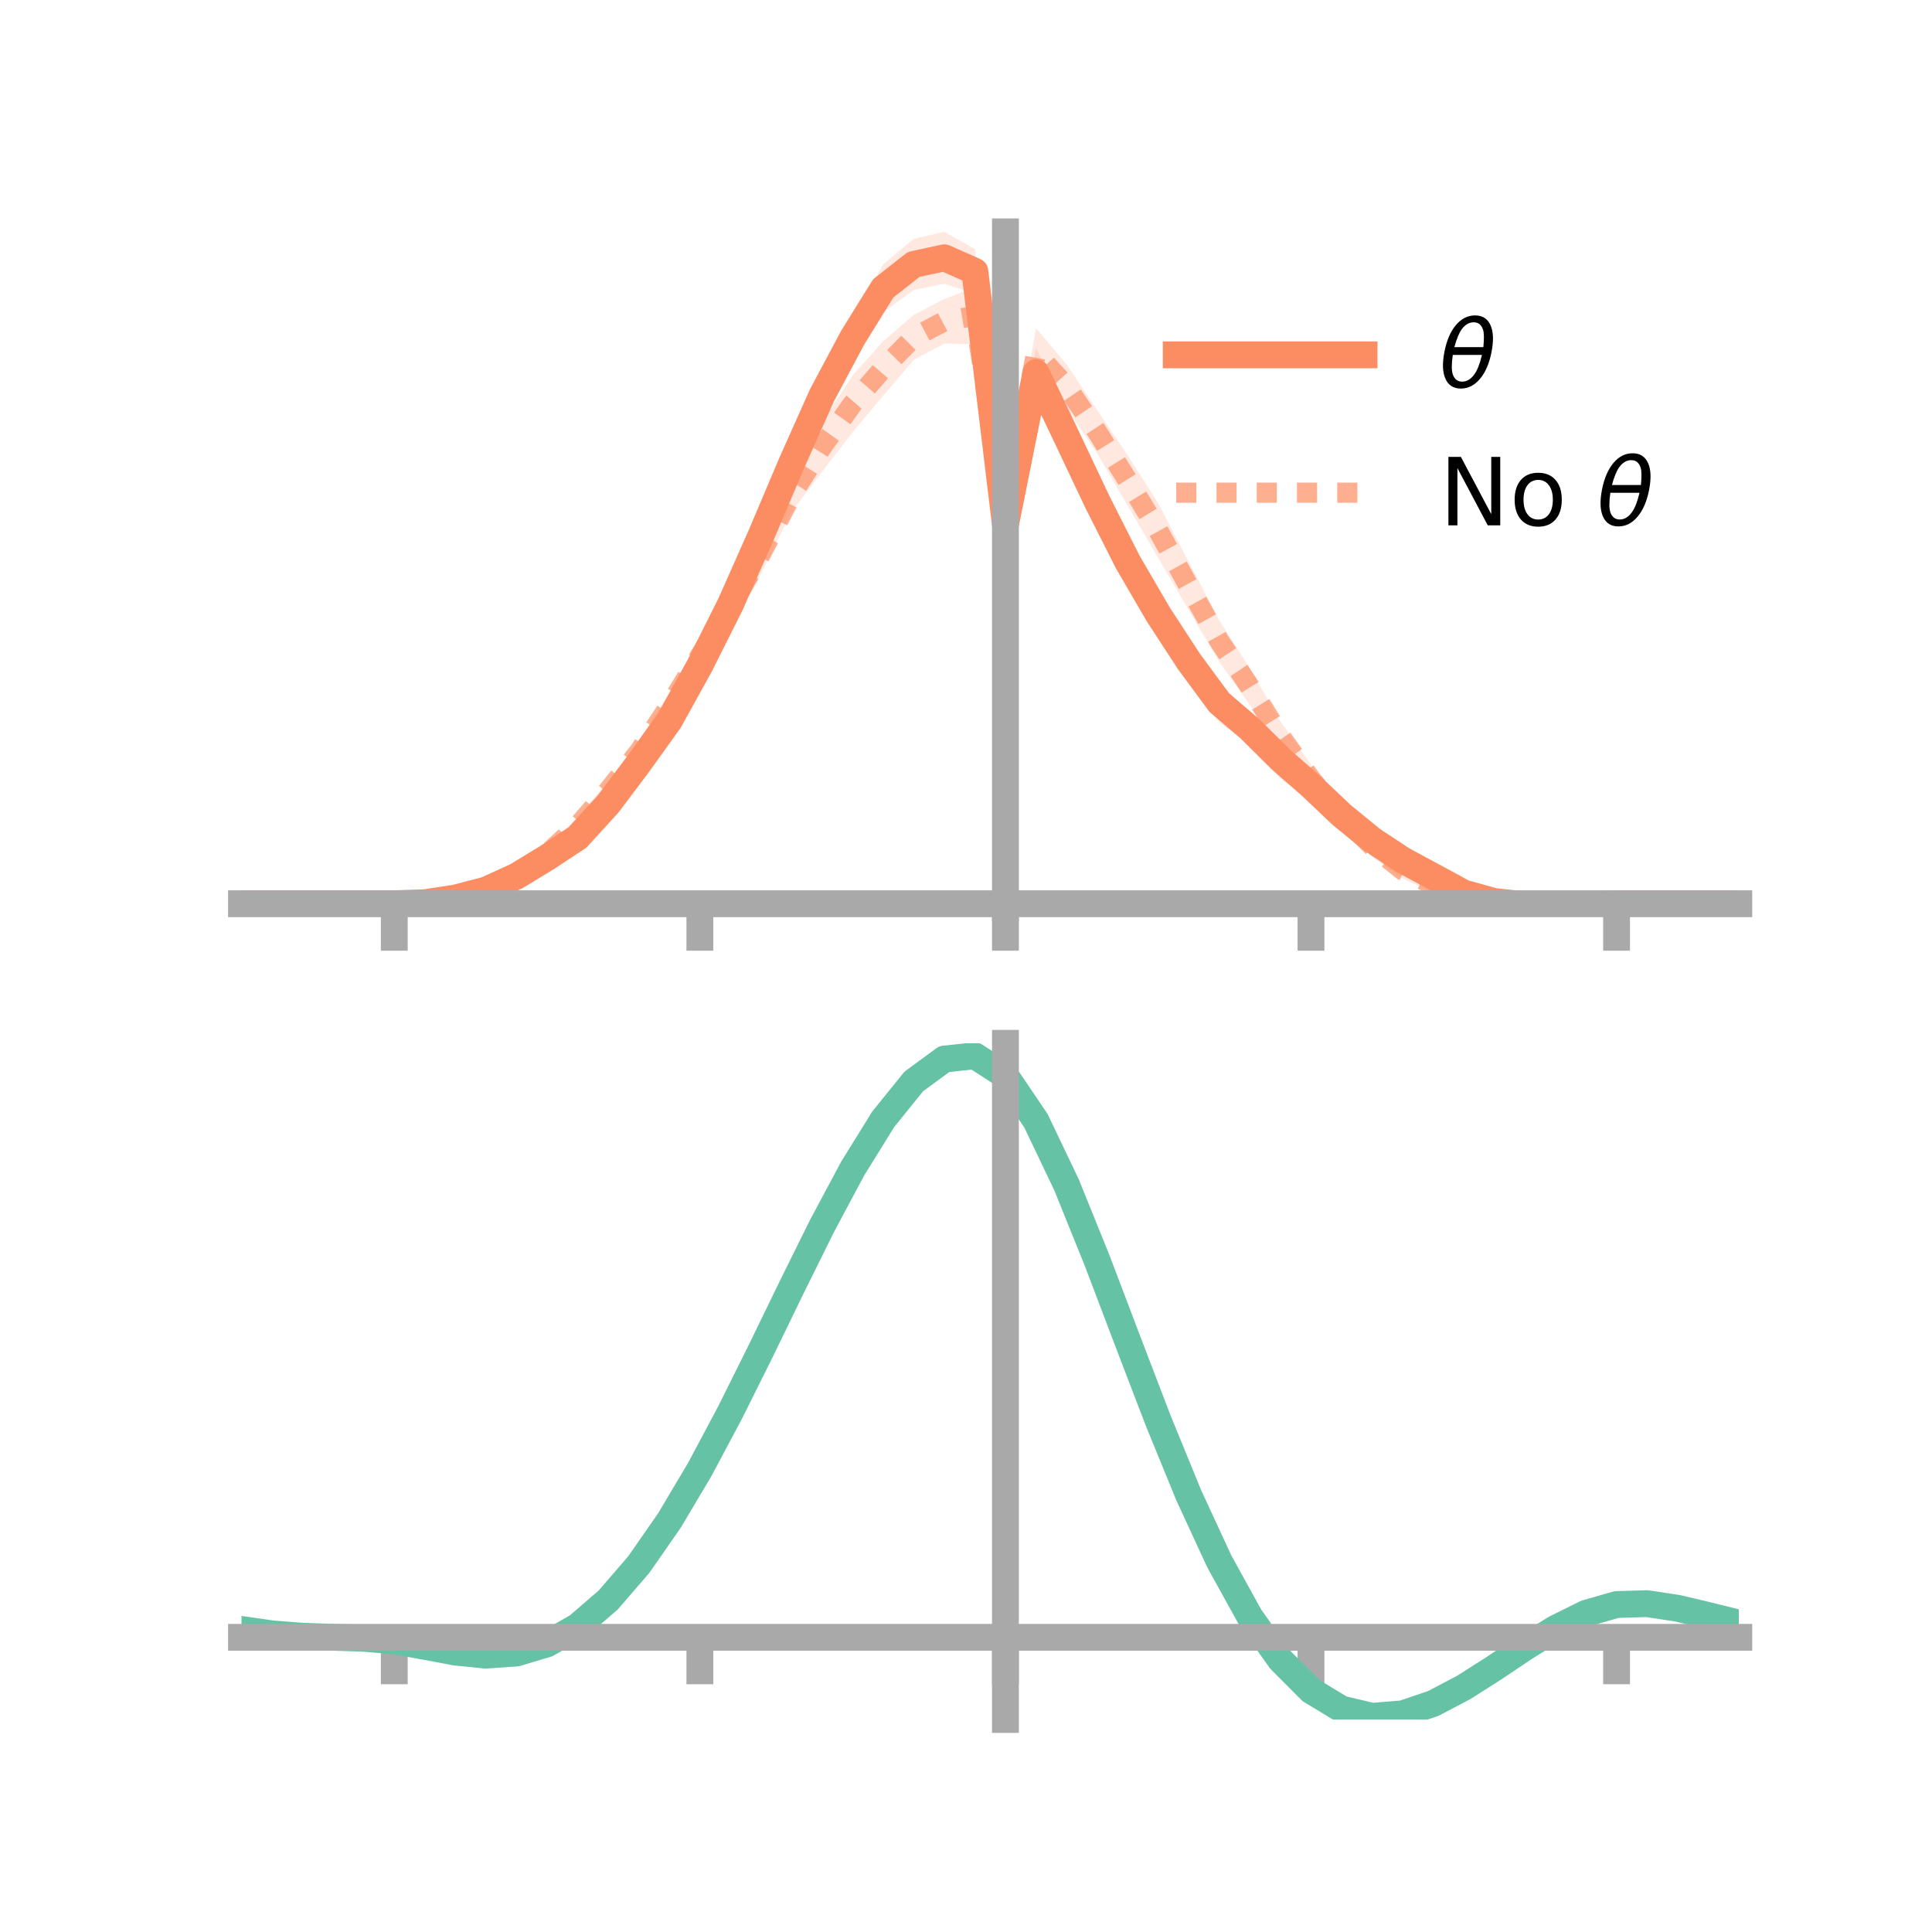 <?xml version="1.0" encoding="utf-8" standalone="no"?>
<!DOCTYPE svg PUBLIC "-//W3C//DTD SVG 1.1//EN"
  "http://www.w3.org/Graphics/SVG/1.1/DTD/svg11.dtd">
<!-- Created with matplotlib (https://matplotlib.org/) -->
<svg height="144pt" version="1.1" viewBox="0 0 144 144" width="144pt" xmlns="http://www.w3.org/2000/svg" xmlns:xlink="http://www.w3.org/1999/xlink">
 <defs>
  <style type="text/css">*{stroke-linecap:butt;stroke-linejoin:round;}</style>
 </defs>
 <g id="figure_1">
  <g id="patch_1">
   <path d="M 0 144 
L 144 144 
L 144 0 
L 0 0 
z
" style="fill:none;"/>
  </g>
  <g id="axes_1">
   <g id="patch_2">
    <path d="M 18 67.68 
L 129.6 67.68 
L 129.6 17.28 
L 18 17.28 
z
" style="fill:none;"/>
   </g>
   <g id="PolyCollection_1">
    <path clip-path="url(#pe1615dcb93)" d="M 18 67.358 
L 18 67.358 
L 20.278 67.358 
L 22.555 67.358 
L 24.833 67.358 
L 27.11 67.358 
L 29.388 67.358 
L 31.665 67.232 
L 33.943 66.796 
L 36.22 66.101 
L 38.498 64.992 
L 40.776 63.586 
L 43.053 61.783 
L 45.331 59.156 
L 47.608 55.918 
L 49.886 52.594 
L 52.163 48.499 
L 54.441 43.53 
L 56.718 38.605 
L 58.996 33.158 
L 61.273 27.829 
L 63.551 23.765 
L 65.829 19.707 
L 68.106 17.799 
L 70.384 17.28 
L 72.661 18.56 
L 74.939 37.987 
L 77.216 25.929 
L 79.494 30.932 
L 81.771 35.201 
L 84.049 40.203 
L 86.327 44.279 
L 88.604 47.587 
L 90.882 50.886 
L 93.159 53.157 
L 95.437 55.122 
L 97.714 57.549 
L 99.992 59.614 
L 102.269 61.631 
L 104.547 63.288 
L 106.824 64.841 
L 109.102 66.148 
L 111.38 66.926 
L 113.657 67.233 
L 115.935 67.418 
L 118.212 67.383 
L 120.49 67.362 
L 122.767 67.358 
L 125.045 67.358 
L 127.322 67.358 
L 129.6 67.358 
L 129.6 67.358 
L 129.6 67.358 
L 127.322 67.358 
L 125.045 67.358 
L 122.767 67.359 
L 120.49 67.368 
L 118.212 67.466 
L 115.935 67.68 
L 113.657 67.644 
L 111.38 67.466 
L 109.102 66.977 
L 106.824 65.815 
L 104.547 64.915 
L 102.269 63.565 
L 99.992 61.856 
L 97.714 59.601 
L 95.437 58.038 
L 93.159 55.473 
L 90.882 53.859 
L 88.604 50.978 
L 86.327 47.294 
L 84.049 43.549 
L 81.771 39.532 
L 79.494 34.167 
L 77.216 29.63 
L 74.939 40.253 
L 72.661 21.89 
L 70.384 21.149 
L 68.106 21.614 
L 65.829 23.28 
L 63.551 26.579 
L 61.273 31.062 
L 58.996 35.928 
L 56.718 41.233 
L 54.441 46.568 
L 52.163 50.69 
L 49.886 54.833 
L 47.608 57.858 
L 45.331 60.676 
L 43.053 63.044 
L 40.776 64.248 
L 38.498 65.617 
L 36.22 66.584 
L 33.943 67.071 
L 31.665 67.335 
L 29.388 67.359 
L 27.11 67.358 
L 24.833 67.358 
L 22.555 67.358 
L 20.278 67.358 
L 18 67.358 
z
" style="fill:#fc8d62;fill-opacity:0.2;"/>
   </g>
   <g id="PolyCollection_2">
    <path clip-path="url(#pe1615dcb93)" d="M 18 67.358 
L 18 67.358 
L 20.278 67.358 
L 22.555 67.358 
L 24.833 67.358 
L 27.11 67.358 
L 29.388 67.358 
L 31.665 67.234 
L 33.943 66.797 
L 36.22 66.01 
L 38.498 64.888 
L 40.776 63.249 
L 43.053 60.866 
L 45.331 58.273 
L 47.608 55.216 
L 49.886 51.663 
L 52.163 47.936 
L 54.441 44.075 
L 56.718 39.836 
L 58.996 35.664 
L 61.273 31.46 
L 63.551 27.979 
L 65.829 25.43 
L 68.106 23.474 
L 70.384 22.283 
L 72.661 21.426 
L 74.939 37.463 
L 77.216 24.459 
L 79.494 27.166 
L 81.771 30.57 
L 84.049 33.936 
L 86.327 37.509 
L 88.604 41.9 
L 90.882 46.242 
L 93.159 49.82 
L 95.437 53.777 
L 97.714 56.999 
L 99.992 59.923 
L 102.269 62.264 
L 104.547 64.283 
L 106.824 65.327 
L 109.102 66.468 
L 111.38 67.066 
L 113.657 67.35 
L 115.935 67.461 
L 118.212 67.407 
L 120.49 67.362 
L 122.767 67.358 
L 125.045 67.358 
L 127.322 67.358 
L 129.6 67.358 
L 129.6 67.358 
L 129.6 67.358 
L 127.322 67.358 
L 125.045 67.358 
L 122.767 67.359 
L 120.49 67.368 
L 118.212 67.489 
L 115.935 67.696 
L 113.657 67.809 
L 111.38 67.65 
L 109.102 67.304 
L 106.824 66.592 
L 104.547 65.465 
L 102.269 63.854 
L 99.992 61.664 
L 97.714 59.135 
L 95.437 55.937 
L 93.159 52.55 
L 90.882 49.328 
L 88.604 45.481 
L 86.327 41.588 
L 84.049 37.69 
L 81.771 33.785 
L 79.494 30.418 
L 77.216 28.175 
L 74.939 39.914 
L 72.661 25.669 
L 70.384 25.602 
L 68.106 26.824 
L 65.829 29.487 
L 63.551 32.207 
L 61.273 35.159 
L 58.996 38.149 
L 56.718 42.769 
L 54.441 46.545 
L 52.163 49.826 
L 49.886 53.566 
L 47.608 56.864 
L 45.331 59.581 
L 43.053 62.251 
L 40.776 64.025 
L 38.498 65.504 
L 36.22 66.459 
L 33.943 67.09 
L 31.665 67.324 
L 29.388 67.359 
L 27.11 67.358 
L 24.833 67.358 
L 22.555 67.358 
L 20.278 67.358 
L 18 67.358 
z
" style="fill:#fc8d62;fill-opacity:0.2;"/>
   </g>
   <g id="matplotlib.axis_1">
    <g id="xtick_1">
     <g id="line2d_1">
      <defs>
       <path d="M 0 0 
L 0 3.5 
" id="md223dd15ce" style="stroke:#a9a9a9;stroke-width:2;"/>
      </defs>
      <g>
       <use style="fill:#a9a9a9;stroke:#a9a9a9;stroke-width:2;" x="29.388" xlink:href="#md223dd15ce" y="67.358"/>
      </g>
     </g>
    </g>
    <g id="xtick_2">
     <g id="line2d_2">
      <g>
       <use style="fill:#a9a9a9;stroke:#a9a9a9;stroke-width:2;" x="52.163" xlink:href="#md223dd15ce" y="67.358"/>
      </g>
     </g>
    </g>
    <g id="xtick_3">
     <g id="line2d_3">
      <g>
       <use style="fill:#a9a9a9;stroke:#a9a9a9;stroke-width:2;" x="74.939" xlink:href="#md223dd15ce" y="67.358"/>
      </g>
     </g>
    </g>
    <g id="xtick_4">
     <g id="line2d_4">
      <g>
       <use style="fill:#a9a9a9;stroke:#a9a9a9;stroke-width:2;" x="97.714" xlink:href="#md223dd15ce" y="67.358"/>
      </g>
     </g>
    </g>
    <g id="xtick_5">
     <g id="line2d_5">
      <g>
       <use style="fill:#a9a9a9;stroke:#a9a9a9;stroke-width:2;" x="120.49" xlink:href="#md223dd15ce" y="67.358"/>
      </g>
     </g>
    </g>
   </g>
   <g id="matplotlib.axis_2"/>
   <g id="line2d_6">
    <path clip-path="url(#pe1615dcb93)" d="M 18 67.358 
L 20.278 67.358 
L 22.555 67.358 
L 24.833 67.358 
L 27.11 67.358 
L 29.388 67.358 
L 31.665 67.284 
L 33.943 66.934 
L 36.22 66.342 
L 38.498 65.305 
L 40.776 63.917 
L 43.053 62.413 
L 45.331 59.916 
L 47.608 56.888 
L 49.886 53.713 
L 52.163 49.594 
L 54.441 45.049 
L 56.718 39.919 
L 58.996 34.543 
L 61.273 29.446 
L 63.551 25.172 
L 65.829 21.493 
L 68.106 19.707 
L 70.384 19.214 
L 72.661 20.225 
L 74.939 39.12 
L 77.216 27.779 
L 79.494 32.55 
L 81.771 37.366 
L 84.049 41.876 
L 86.327 45.787 
L 88.604 49.282 
L 90.882 52.372 
L 93.159 54.315 
L 95.437 56.58 
L 97.714 58.575 
L 99.992 60.735 
L 102.269 62.598 
L 104.547 64.102 
L 106.824 65.328 
L 109.102 66.563 
L 111.38 67.196 
L 113.657 67.439 
L 115.935 67.549 
L 118.212 67.425 
L 120.49 67.365 
L 122.767 67.358 
L 125.045 67.358 
L 127.322 67.358 
L 129.6 67.358 
" style="fill:none;stroke:#fc8d62;stroke-linecap:square;stroke-width:2;"/>
   </g>
   <g id="line2d_7">
    <path clip-path="url(#pe1615dcb93)" d="M 18 67.358 
L 20.278 67.358 
L 22.555 67.358 
L 24.833 67.358 
L 27.11 67.358 
L 29.388 67.358 
L 31.665 67.279 
L 33.943 66.943 
L 36.22 66.235 
L 38.498 65.196 
L 40.776 63.637 
L 43.053 61.559 
L 45.331 58.927 
L 47.608 56.04 
L 49.886 52.614 
L 52.163 48.881 
L 54.441 45.31 
L 56.718 41.302 
L 58.996 36.907 
L 61.273 33.309 
L 63.551 30.093 
L 65.829 27.459 
L 68.106 25.149 
L 70.384 23.943 
L 72.661 23.547 
L 74.939 38.688 
L 77.216 26.317 
L 79.494 28.792 
L 81.771 32.177 
L 84.049 35.813 
L 86.327 39.548 
L 88.604 43.69 
L 90.882 47.785 
L 93.159 51.185 
L 95.437 54.857 
L 97.714 58.067 
L 99.992 60.794 
L 102.269 63.059 
L 104.547 64.874 
L 106.824 65.96 
L 109.102 66.886 
L 111.38 67.358 
L 113.657 67.58 
L 115.935 67.579 
L 118.212 67.448 
L 120.49 67.365 
L 122.767 67.358 
L 125.045 67.358 
L 127.322 67.358 
L 129.6 67.358 
" style="fill:none;stroke:#fc8d62;stroke-dasharray:1.5,1.5;stroke-dashoffset:0;stroke-opacity:0.7;stroke-width:1.5;"/>
   </g>
   <g id="patch_3">
    <path d="M 74.939 67.68 
L 74.939 17.28 
" style="fill:none;stroke:#a9a9a9;stroke-linecap:square;stroke-linejoin:miter;stroke-width:2;"/>
   </g>
   <g id="patch_4">
    <path d="M 129.6 67.68 
L 129.6 17.28 
" style="fill:none;"/>
   </g>
   <g id="patch_5">
    <path d="M 18 67.358 
L 129.6 67.358 
" style="fill:none;stroke:#a9a9a9;stroke-linecap:square;stroke-linejoin:miter;stroke-width:2;"/>
   </g>
   <g id="patch_6">
    <path d="M 18 17.28 
L 129.6 17.28 
" style="fill:none;"/>
   </g>
   <g id="legend_1">
    <g id="line2d_8">
     <path d="M 87.67 26.449 
L 101.67 26.449 
" style="fill:none;stroke:#fc8d62;stroke-linecap:square;stroke-width:2;"/>
    </g>
    <g id="line2d_9"/>
    <g id="text_1">
     <!-- $\theta$ -->
     <g transform="translate(107.27 28.899)scale(0.07 -0.07)">
      <defs>
       <path d="M 45.516 34.672 
L 14.453 34.672 
Q 12.359 20.062 14.5 13.875 
Q 17.188 6.25 24.469 6.25 
Q 31.781 6.25 37.359 13.922 
Q 42.234 20.656 45.516 34.672 
z
M 47.016 42.969 
Q 48.344 56.844 46.625 61.719 
Q 43.953 69.438 36.766 69.438 
Q 29.297 69.438 23.828 61.812 
Q 19.531 55.672 16.156 42.969 
z
M 38.188 76.766 
Q 49.906 76.766 54.594 66.406 
Q 59.281 56.109 55.719 37.844 
Q 52.203 19.625 43.453 9.281 
Q 34.766 -1.125 23.047 -1.125 
Q 11.281 -1.125 6.641 9.281 
Q 2 19.625 5.516 37.844 
Q 9.078 56.109 17.719 66.406 
Q 26.422 76.766 38.188 76.766 
z
" id="DejaVuSans-Oblique-952"/>
      </defs>
      <use transform="translate(0 0.234)" xlink:href="#DejaVuSans-Oblique-952"/>
     </g>
    </g>
    <g id="line2d_10">
     <path d="M 87.67 36.724 
L 101.67 36.724 
" style="fill:none;stroke:#fc8d62;stroke-dasharray:1.5,1.5;stroke-dashoffset:0;stroke-opacity:0.7;stroke-width:1.5;"/>
    </g>
    <g id="line2d_11"/>
    <g id="text_2">
     <!-- No $\theta$ -->
     <g transform="translate(107.27 39.174)scale(0.07 -0.07)">
      <defs>
       <path d="M 9.812 72.906 
L 23.094 72.906 
L 55.422 11.922 
L 55.422 72.906 
L 64.984 72.906 
L 64.984 0 
L 51.703 0 
L 19.391 60.984 
L 19.391 0 
L 9.812 0 
z
" id="DejaVuSans-78"/>
       <path d="M 30.609 48.391 
Q 23.391 48.391 19.188 42.75 
Q 14.984 37.109 14.984 27.297 
Q 14.984 17.484 19.156 11.844 
Q 23.344 6.203 30.609 6.203 
Q 37.797 6.203 41.984 11.859 
Q 46.188 17.531 46.188 27.297 
Q 46.188 37.016 41.984 42.703 
Q 37.797 48.391 30.609 48.391 
z
M 30.609 56 
Q 42.328 56 49.016 48.375 
Q 55.719 40.766 55.719 27.297 
Q 55.719 13.875 49.016 6.219 
Q 42.328 -1.422 30.609 -1.422 
Q 18.844 -1.422 12.172 6.219 
Q 5.516 13.875 5.516 27.297 
Q 5.516 40.766 12.172 48.375 
Q 18.844 56 30.609 56 
z
" id="DejaVuSans-111"/>
       <path id="DejaVuSans-32"/>
      </defs>
      <use transform="translate(0 0.234)" xlink:href="#DejaVuSans-78"/>
      <use transform="translate(74.805 0.234)" xlink:href="#DejaVuSans-111"/>
      <use transform="translate(135.986 0.234)" xlink:href="#DejaVuSans-32"/>
      <use transform="translate(167.773 0.234)" xlink:href="#DejaVuSans-Oblique-952"/>
     </g>
    </g>
   </g>
  </g>
  <g id="axes_2">
   <g id="patch_7">
    <path d="M 18 128.16 
L 129.6 128.16 
L 129.6 77.76 
L 18 77.76 
z
" style="fill:none;"/>
   </g>
   <g id="PolyCollection_3">
    <path clip-path="url(#p396f050d39)" d="M 18 121.494 
L 18 121.41 
L 20.278 121.744 
L 22.555 121.922 
L 24.833 121.996 
L 27.11 122.066 
L 29.388 122.265 
L 31.665 122.672 
L 33.943 123.092 
L 36.22 123.307 
L 38.498 123.14 
L 40.776 122.451 
L 43.053 121.136 
L 45.331 119.135 
L 47.608 116.439 
L 49.886 113.089 
L 52.163 109.166 
L 54.441 104.789 
L 56.718 100.112 
L 58.996 95.322 
L 61.273 90.636 
L 63.551 86.294 
L 65.829 82.555 
L 68.106 79.694 
L 70.384 77.999 
L 72.661 77.76 
L 74.939 79.258 
L 77.216 82.675 
L 79.494 87.513 
L 81.771 93.223 
L 84.049 99.308 
L 86.327 105.344 
L 88.604 110.993 
L 90.882 115.998 
L 93.159 120.183 
L 95.437 123.446 
L 97.714 125.755 
L 99.992 127.142 
L 102.269 127.688 
L 104.547 127.512 
L 106.824 126.756 
L 109.102 125.581 
L 111.38 124.159 
L 113.657 122.663 
L 115.935 121.269 
L 118.212 120.153 
L 120.49 119.503 
L 122.767 119.439 
L 125.045 119.792 
L 127.322 120.344 
L 129.6 120.923 
L 129.6 121.032 
L 129.6 121.032 
L 127.322 120.481 
L 125.045 119.953 
L 122.767 119.615 
L 120.49 119.683 
L 118.212 120.338 
L 115.935 121.479 
L 113.657 122.923 
L 111.38 124.48 
L 109.102 125.96 
L 106.824 127.18 
L 104.547 127.966 
L 102.269 128.16 
L 99.992 127.626 
L 97.714 126.262 
L 95.437 124.001 
L 93.159 120.826 
L 90.882 116.766 
L 88.604 111.916 
L 86.327 106.439 
L 84.049 100.581 
L 81.771 94.669 
L 79.494 89.113 
L 77.216 84.404 
L 74.939 81.078 
L 72.661 79.629 
L 70.384 79.869 
L 68.106 81.522 
L 65.829 84.296 
L 63.551 87.912 
L 61.273 92.1 
L 58.996 96.607 
L 56.718 101.202 
L 54.441 105.678 
L 52.163 109.859 
L 49.886 113.602 
L 47.608 116.798 
L 45.331 119.377 
L 43.053 121.308 
L 40.776 122.595 
L 38.498 123.273 
L 36.22 123.424 
L 33.943 123.186 
L 31.665 122.746 
L 29.388 122.338 
L 27.11 122.144 
L 24.833 122.073 
L 22.555 121.993 
L 20.278 121.815 
L 18 121.494 
z
" style="fill:#66c2a5;fill-opacity:0.2;"/>
   </g>
   <g id="matplotlib.axis_3">
    <g id="xtick_6">
     <g id="line2d_12">
      <g>
       <use style="fill:#a9a9a9;stroke:#a9a9a9;stroke-width:2;" x="29.388" xlink:href="#md223dd15ce" y="122.035"/>
      </g>
     </g>
    </g>
    <g id="xtick_7">
     <g id="line2d_13">
      <g>
       <use style="fill:#a9a9a9;stroke:#a9a9a9;stroke-width:2;" x="52.163" xlink:href="#md223dd15ce" y="122.035"/>
      </g>
     </g>
    </g>
    <g id="xtick_8">
     <g id="line2d_14">
      <g>
       <use style="fill:#a9a9a9;stroke:#a9a9a9;stroke-width:2;" x="74.939" xlink:href="#md223dd15ce" y="122.035"/>
      </g>
     </g>
    </g>
    <g id="xtick_9">
     <g id="line2d_15">
      <g>
       <use style="fill:#a9a9a9;stroke:#a9a9a9;stroke-width:2;" x="97.714" xlink:href="#md223dd15ce" y="122.035"/>
      </g>
     </g>
    </g>
    <g id="xtick_10">
     <g id="line2d_16">
      <g>
       <use style="fill:#a9a9a9;stroke:#a9a9a9;stroke-width:2;" x="120.49" xlink:href="#md223dd15ce" y="122.035"/>
      </g>
     </g>
    </g>
   </g>
   <g id="matplotlib.axis_4"/>
   <g id="line2d_17">
    <path clip-path="url(#p396f050d39)" d="M 18 121.452 
L 20.278 121.78 
L 22.555 121.957 
L 24.833 122.034 
L 27.11 122.105 
L 29.388 122.302 
L 31.665 122.709 
L 33.943 123.139 
L 36.22 123.366 
L 38.498 123.206 
L 40.776 122.523 
L 43.053 121.222 
L 45.331 119.256 
L 47.608 116.618 
L 49.886 113.345 
L 52.163 109.513 
L 54.441 105.233 
L 56.718 100.657 
L 58.996 95.965 
L 61.273 91.368 
L 63.551 87.103 
L 65.829 83.426 
L 68.106 80.608 
L 70.384 78.934 
L 72.661 78.694 
L 74.939 80.168 
L 77.216 83.539 
L 79.494 88.313 
L 81.771 93.946 
L 84.049 99.944 
L 86.327 105.892 
L 88.604 111.454 
L 90.882 116.382 
L 93.159 120.504 
L 95.437 123.724 
L 97.714 126.008 
L 99.992 127.384 
L 102.269 127.924 
L 104.547 127.739 
L 106.824 126.968 
L 109.102 125.77 
L 111.38 124.319 
L 113.657 122.793 
L 115.935 121.374 
L 118.212 120.246 
L 120.49 119.593 
L 122.767 119.527 
L 125.045 119.873 
L 127.322 120.412 
L 129.6 120.977 
" style="fill:none;stroke:#66c2a5;stroke-linecap:square;stroke-width:2;"/>
   </g>
   <g id="patch_8">
    <path d="M 74.939 128.16 
L 74.939 77.76 
" style="fill:none;stroke:#a9a9a9;stroke-linecap:square;stroke-linejoin:miter;stroke-width:2;"/>
   </g>
   <g id="patch_9">
    <path d="M 129.6 128.16 
L 129.6 77.76 
" style="fill:none;"/>
   </g>
   <g id="patch_10">
    <path d="M 18 122.035 
L 129.6 122.035 
" style="fill:none;stroke:#a9a9a9;stroke-linecap:square;stroke-linejoin:miter;stroke-width:2;"/>
   </g>
   <g id="patch_11">
    <path d="M 18 77.76 
L 129.6 77.76 
" style="fill:none;"/>
   </g>
  </g>
 </g>
 <defs>
  <clipPath id="pe1615dcb93">
   <rect height="50.4" width="111.6" x="18" y="17.28"/>
  </clipPath>
  <clipPath id="p396f050d39">
   <rect height="50.4" width="111.6" x="18" y="77.76"/>
  </clipPath>
 </defs>
</svg>
